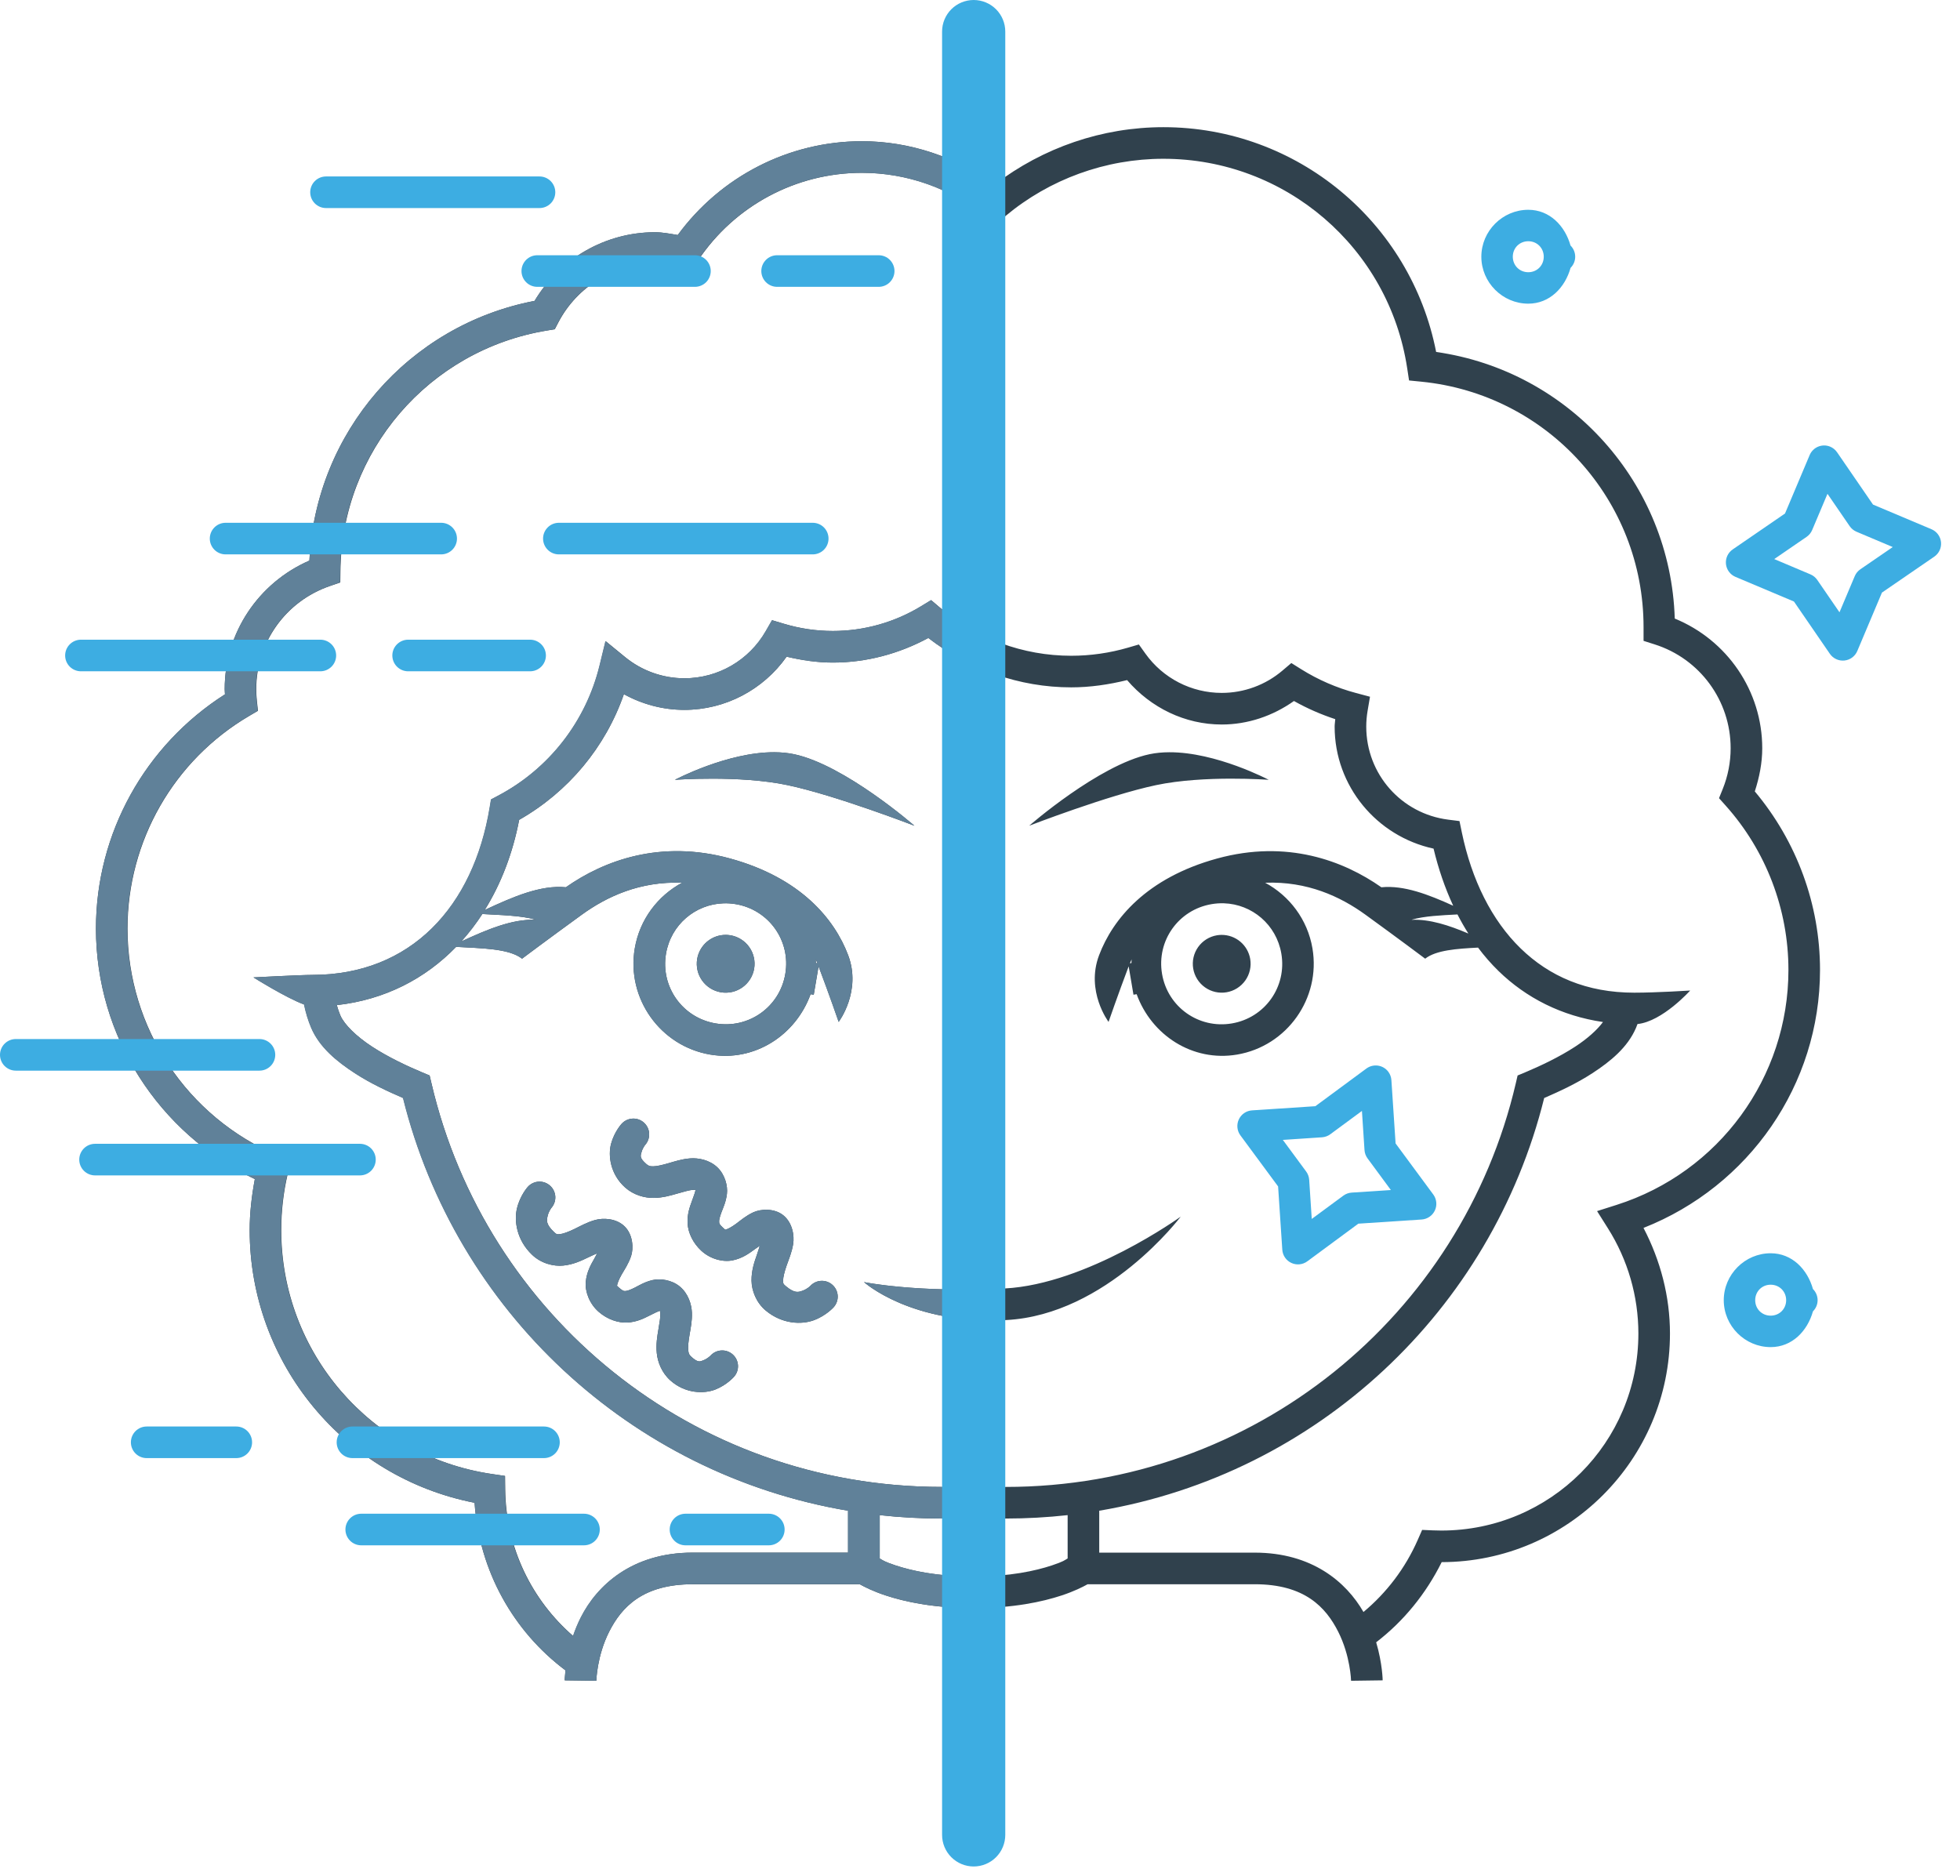 <svg width="164" height="157" viewBox="0 0 164 157" fill="none" xmlns="http://www.w3.org/2000/svg">
<path d="M97.349 10.642C92.23 10.642 87.275 12.348 83.223 15.445C79.983 13.126 76.121 11.818 72.118 11.818C66.007 11.818 60.303 14.762 56.71 19.666C56.078 19.562 55.447 19.434 54.804 19.433C50.653 19.434 46.843 21.641 44.729 25.178C34.181 27.203 26.397 36.202 25.888 46.91C21.627 48.764 18.8 52.96 18.8 57.664V57.665C18.8 57.81 18.819 57.956 18.823 58.101C12.134 62.363 8.029 69.73 8.028 77.7C8.028 86.701 13.252 94.822 21.322 98.666C21.059 100.073 20.891 101.497 20.891 102.93C20.891 114.099 28.843 123.63 39.709 125.75C40.098 131.481 42.983 136.531 47.315 139.773C47.258 140.284 47.252 140.608 47.252 140.608L49.897 140.644C49.897 140.644 49.941 138.57 50.973 136.533C52.005 134.496 53.775 132.567 57.956 132.567H71.938C72.351 132.798 73.06 133.156 74.092 133.499C75.729 134.042 78.171 134.565 81.472 134.565C84.773 134.565 87.213 134.042 88.85 133.499C89.882 133.156 90.592 132.798 91.004 132.567H104.989C109.17 132.567 110.937 134.496 111.969 136.533C113.001 138.57 113.048 140.644 113.048 140.644L115.693 140.608C115.693 140.608 115.677 139.209 115.149 137.424C117.432 135.673 119.306 133.383 120.631 130.717C131.167 130.701 139.733 122.127 139.732 111.587C139.732 108.495 138.941 105.477 137.517 102.75C146.352 99.267 152.288 90.765 152.287 81.162C152.287 75.687 150.338 70.408 146.831 66.224C147.21 65.055 147.453 63.844 147.453 62.611C147.453 57.813 144.515 53.556 140.132 51.76C139.788 40.455 131.339 31.04 120.167 29.451C118.042 18.586 108.511 10.642 97.349 10.642ZM97.349 13.286C107.557 13.286 116.214 20.728 117.746 30.821L117.901 31.837L118.923 31.938C129.49 32.985 137.521 41.851 137.522 52.469V53.626L138.444 53.919C142.239 55.121 144.809 58.631 144.809 62.611C144.809 63.782 144.583 64.941 144.145 66.027L143.836 66.79L144.385 67.404C147.771 71.187 149.643 76.085 149.644 81.162C149.644 90.154 143.832 98.1 135.263 100.825L133.632 101.343L134.545 102.79C136.206 105.424 137.088 108.473 137.089 111.587C137.089 120.708 129.723 128.074 120.602 128.074C120.367 128.074 120.133 128.069 119.899 128.059L118.995 128.02L118.631 128.848C117.583 131.238 116.011 133.286 114.086 134.89C112.648 132.382 109.778 129.922 104.989 129.922H91.977V126.415C110.231 123.334 124.795 109.652 129.208 91.88C130.48 91.327 131.897 90.679 133.236 89.807C134.768 88.81 136.188 87.641 136.886 86.021C136.932 85.913 136.972 85.801 137.015 85.69C139.105 85.477 141.423 82.886 141.423 82.886C141.423 82.886 138.615 83.066 136.749 83.066C132.758 83.066 129.64 81.699 127.233 79.356C124.825 77.012 123.141 73.641 122.312 69.632L122.121 68.706L121.183 68.588C117.25 68.092 114.319 64.768 114.319 60.804V60.803C114.319 60.363 114.356 59.924 114.43 59.49L114.632 58.301L113.466 57.991C111.843 57.559 110.294 56.887 108.87 55.996L108.05 55.482L107.312 56.109C105.893 57.318 104.09 57.981 102.226 57.981C99.69 57.981 97.313 56.758 95.84 54.693L95.294 53.929L94.393 54.192C92.847 54.643 91.244 54.873 89.633 54.873C85.607 54.873 81.713 53.443 78.644 50.838L77.915 50.219L77.099 50.717C74.869 52.078 72.307 52.799 69.694 52.799C68.311 52.799 66.937 52.597 65.612 52.2L64.607 51.899L64.085 52.809C62.686 55.253 60.091 56.757 57.276 56.757C55.462 56.757 53.705 56.129 52.302 54.979L50.676 53.647L50.179 55.689C49.038 60.372 45.944 64.34 41.68 66.587L41.097 66.894L40.99 67.543C39.63 75.852 34.397 81.579 26.142 81.579C25.129 81.579 21.216 81.788 21.216 81.788C21.216 81.788 23.954 83.506 25.45 84.053C25.597 84.747 25.793 85.41 26.056 86.021C26.754 87.641 28.174 88.81 29.706 89.807C31.044 90.678 32.463 91.325 33.734 91.878C38.147 109.652 52.712 123.335 70.968 126.416V129.922H57.956C52.881 129.922 49.957 132.683 48.612 135.337C48.345 135.866 48.131 136.392 47.959 136.897C44.523 133.914 42.33 129.543 42.275 124.633L42.262 123.504L41.145 123.34C31.018 121.841 23.534 113.167 23.534 102.93C23.534 101.349 23.715 99.774 24.075 98.235L24.329 97.149L23.301 96.716C15.645 93.494 10.671 86.006 10.671 77.699C10.672 70.383 14.542 63.619 20.849 59.912L21.585 59.48L21.494 58.632C21.46 58.31 21.442 57.987 21.442 57.663C21.442 53.767 23.907 50.312 27.591 49.043L28.473 48.739L28.486 47.806C28.589 37.774 35.872 29.286 45.771 27.659L46.422 27.551L46.727 26.967C48.302 23.959 51.41 22.078 54.805 22.077C55.542 22.078 56.276 22.168 56.992 22.345L57.894 22.567L58.409 21.795C61.468 17.212 66.611 14.462 72.121 14.462C75.878 14.462 79.521 15.745 82.449 18.098L83.294 18.777L84.125 18.082C87.835 14.983 92.516 13.286 97.351 13.286L97.349 13.286ZM77.685 53.386C81.111 56.026 85.291 57.517 89.633 57.517C91.212 57.517 92.776 57.286 94.308 56.91C96.29 59.223 99.15 60.626 102.226 60.626C104.406 60.626 106.503 59.911 108.27 58.659C109.371 59.279 110.526 59.783 111.726 60.178C111.713 60.387 111.674 60.593 111.674 60.803V60.803C111.674 65.766 115.18 69.975 119.951 71.012C120.356 72.701 120.903 74.305 121.596 75.792C119.519 74.848 117.469 74.059 115.584 74.246C112.421 72.024 107.688 70.234 101.841 71.839C95.934 73.46 93.107 76.906 91.965 79.928C90.822 82.949 92.757 85.51 92.757 85.51C92.757 85.51 93.549 83.218 94.438 80.866C94.438 80.862 94.438 80.859 94.438 80.855L94.621 81.933L94.842 83.237L95.106 83.192C96.348 86.623 99.788 88.876 103.508 88.246C107.688 87.538 110.526 83.541 109.818 79.36C109.407 76.931 107.885 74.957 105.862 73.866C109.38 73.731 112.15 75.018 114.248 76.538C116.968 78.51 119.25 80.221 119.25 80.221C120.156 79.508 121.893 79.386 123.672 79.294C124.196 79.992 124.765 80.648 125.384 81.25C127.694 83.499 130.656 85.013 134.127 85.521C133.648 86.176 132.812 86.924 131.791 87.588C130.473 88.447 128.9 89.194 127.608 89.734L126.983 89.995L126.831 90.653C122.308 110.055 104.985 124.424 84.146 124.424H78.788C57.949 124.424 40.629 110.055 36.105 90.653L35.95 89.995L35.325 89.734C34.032 89.194 32.461 88.447 31.142 87.588C29.824 86.73 28.808 85.731 28.483 84.975C28.371 84.717 28.272 84.422 28.183 84.107C32.205 83.659 35.587 81.895 38.169 79.232C40.295 79.358 42.591 79.361 43.684 80.221C43.684 80.221 45.967 78.51 48.686 76.538C50.785 75.017 53.556 73.73 57.075 73.866C55.051 74.956 53.527 76.931 53.116 79.361C52.408 83.542 55.248 87.537 59.429 88.245C63.148 88.875 66.585 86.624 67.828 83.193L68.092 83.237L68.313 81.934L68.496 80.854C68.496 80.858 68.496 80.861 68.496 80.865C69.385 83.217 70.177 85.51 70.177 85.51C70.177 85.51 72.113 82.948 70.97 79.927C69.827 76.905 67 73.459 61.093 71.838C55.245 70.234 50.513 72.023 47.35 74.245C45.23 74.035 42.902 75.056 40.562 76.146C41.935 73.936 42.911 71.377 43.441 68.605C47.551 66.266 50.662 62.53 52.204 58.088C53.747 58.939 55.484 59.401 57.266 59.401C60.691 59.401 63.868 57.715 65.821 54.95C67.089 55.249 68.379 55.443 69.684 55.443C72.485 55.443 75.22 54.711 77.676 53.385L77.685 53.386ZM64.798 62.947C60.861 62.928 56.469 65.254 56.469 65.254C56.469 65.254 61.862 64.847 65.896 65.699C69.93 66.55 76.511 69.096 76.511 69.096C76.511 69.096 70.681 64.006 66.444 63.111C65.914 62.999 65.361 62.949 64.798 62.947ZM97.828 62.947C97.266 62.949 96.713 62.999 96.183 63.111C91.945 64.006 86.116 69.096 86.116 69.096C86.116 69.096 92.696 66.55 96.73 65.699C100.764 64.847 106.158 65.254 106.158 65.254C106.158 65.254 101.765 62.928 97.828 62.947ZM102.407 75.586C104.767 75.662 106.804 77.376 107.215 79.802C107.684 82.574 105.842 85.17 103.07 85.639C100.298 86.109 97.701 84.264 97.232 81.492C96.762 78.72 98.608 76.126 101.38 75.657C101.726 75.598 102.07 75.575 102.407 75.586V75.586ZM60.538 75.588C60.875 75.577 61.218 75.6 61.565 75.658C64.337 76.127 66.18 78.721 65.71 81.493C65.241 84.264 62.647 86.107 59.875 85.638C57.103 85.169 55.258 82.574 55.727 79.802C56.138 77.377 58.178 75.664 60.538 75.588V75.588ZM40.353 76.483C41.934 76.578 43.61 76.604 44.825 76.959C44.825 76.962 44.825 76.964 44.825 76.968C42.866 76.885 40.741 77.787 38.6 78.779C39.241 78.069 39.827 77.301 40.359 76.484L40.353 76.483ZM121.952 76.52C122.234 77.071 122.538 77.604 122.864 78.118C121.232 77.424 119.628 76.904 118.123 76.968C118.123 76.965 118.123 76.963 118.123 76.959C119.175 76.652 120.574 76.591 121.957 76.519L121.952 76.52ZM60.729 78.23C60.156 78.227 59.601 78.429 59.163 78.797C58.724 79.166 58.431 79.679 58.335 80.244C58.228 80.876 58.376 81.525 58.748 82.048C59.119 82.571 59.683 82.925 60.315 83.032C60.628 83.085 60.949 83.076 61.258 83.005C61.568 82.934 61.861 82.803 62.12 82.619C62.378 82.435 62.599 82.202 62.767 81.933C62.936 81.664 63.05 81.365 63.103 81.051C63.21 80.419 63.062 79.77 62.69 79.248C62.319 78.725 61.755 78.371 61.123 78.264C60.993 78.242 60.861 78.23 60.729 78.23V78.23ZM102.214 78.23C102.082 78.23 101.95 78.242 101.82 78.264C101.188 78.371 100.624 78.725 100.253 79.247C99.881 79.77 99.733 80.419 99.84 81.051C99.893 81.365 100.007 81.664 100.176 81.933C100.345 82.202 100.565 82.435 100.824 82.619C101.082 82.803 101.375 82.934 101.685 83.005C101.994 83.076 102.315 83.085 102.628 83.032C102.941 82.979 103.241 82.865 103.51 82.696C103.779 82.527 104.012 82.307 104.196 82.048C104.38 81.789 104.511 81.497 104.582 81.187C104.653 80.877 104.662 80.557 104.609 80.244C104.513 79.679 104.22 79.166 103.781 78.797C103.342 78.428 102.787 78.227 102.214 78.23ZM68.256 80.274C68.306 80.386 68.355 80.497 68.4 80.607L68.273 80.586C68.273 80.481 68.26 80.378 68.256 80.274ZM94.686 80.278C94.686 80.38 94.671 80.482 94.669 80.585L94.544 80.606C94.589 80.497 94.635 80.388 94.686 80.278ZM52.959 93.603C52.779 93.608 52.601 93.65 52.438 93.726C52.275 93.802 52.128 93.91 52.008 94.045C52.008 94.045 51.405 94.698 51.133 95.7C50.861 96.701 51.07 98.269 52.316 99.375C53.03 100.008 53.943 100.25 54.705 100.24C55.466 100.229 56.115 100.038 56.667 99.878C57.22 99.719 57.686 99.589 57.946 99.568C58.195 99.548 58.148 99.555 58.193 99.602C58.176 99.718 58.06 100.061 57.888 100.524C57.714 100.993 57.49 101.61 57.535 102.386C57.58 103.161 57.982 104.02 58.689 104.668C59.436 105.354 60.483 105.63 61.302 105.464C62.122 105.297 62.687 104.878 63.148 104.539C63.346 104.394 63.418 104.355 63.575 104.242C63.494 104.495 63.444 104.68 63.322 105.027C63.113 105.622 62.874 106.324 62.883 107.163C62.896 108.002 63.275 109.003 64.078 109.67C65.452 110.811 67.068 110.854 68.096 110.476C69.124 110.097 69.749 109.394 69.749 109.394C69.866 109.265 69.957 109.115 70.016 108.952C70.075 108.788 70.102 108.615 70.094 108.441C70.086 108.267 70.043 108.097 69.97 107.94C69.896 107.782 69.792 107.641 69.663 107.524C69.404 107.288 69.062 107.164 68.712 107.18C68.362 107.196 68.032 107.351 67.796 107.61C67.796 107.61 67.55 107.859 67.182 107.994C66.813 108.13 66.504 108.247 65.767 107.635C65.515 107.426 65.529 107.393 65.526 107.137C65.526 106.881 65.635 106.426 65.818 105.902C66.001 105.379 66.252 104.807 66.366 104.103C66.48 103.398 66.309 102.307 65.534 101.688C64.787 101.091 63.651 101.155 63.022 101.45C62.391 101.746 61.967 102.127 61.583 102.409C61.199 102.691 60.881 102.849 60.775 102.871C60.669 102.892 60.748 102.967 60.478 102.718C60.166 102.433 60.181 102.362 60.173 102.231C60.16 102.099 60.223 101.83 60.367 101.443C60.511 101.056 60.742 100.581 60.824 99.909C60.906 99.237 60.66 98.288 60.029 97.686C59.363 97.051 58.436 96.879 57.735 96.934C57.035 96.99 56.453 97.187 55.933 97.337C55.414 97.487 54.966 97.592 54.67 97.596C54.375 97.6 54.27 97.572 54.069 97.394C53.485 96.876 53.596 96.714 53.684 96.392C53.771 96.07 53.984 95.803 53.984 95.803C54.099 95.674 54.188 95.523 54.245 95.359C54.302 95.195 54.327 95.021 54.316 94.847C54.306 94.674 54.262 94.504 54.187 94.348C54.111 94.192 54.005 94.052 53.875 93.936C53.623 93.712 53.295 93.593 52.958 93.603H52.959ZM45.12 98.878C45.11 98.878 45.101 98.878 45.091 98.879C44.911 98.886 44.735 98.93 44.573 99.007C44.411 99.085 44.267 99.195 44.149 99.33C44.149 99.33 43.519 100.032 43.26 101.097C43.001 102.162 43.228 103.762 44.518 104.996C45.272 105.718 46.309 105.988 47.144 105.9C47.979 105.813 48.647 105.493 49.215 105.218C49.545 105.058 49.725 104.987 49.967 104.877C49.873 105.046 49.843 105.122 49.721 105.335C49.437 105.832 49.086 106.441 49.013 107.274C48.942 108.106 49.337 109.117 50.103 109.781C50.828 110.409 51.724 110.71 52.5 110.667C53.275 110.624 53.863 110.331 54.31 110.104C54.752 109.88 55.081 109.722 55.193 109.694C55.246 109.735 55.243 109.687 55.253 109.939C55.266 110.199 55.188 110.675 55.092 111.242C54.997 111.809 54.879 112.475 54.956 113.233C55.032 113.991 55.376 114.871 56.086 115.508C57.327 116.621 58.908 116.652 59.872 116.268C60.836 115.883 61.416 115.207 61.416 115.207C61.532 115.077 61.621 114.926 61.678 114.762C61.736 114.598 61.76 114.424 61.75 114.251C61.74 114.078 61.696 113.908 61.621 113.751C61.545 113.595 61.44 113.455 61.31 113.339C61.049 113.106 60.705 112.986 60.355 113.006C60.005 113.026 59.677 113.184 59.444 113.445C59.444 113.445 59.204 113.686 58.894 113.809C58.584 113.933 58.434 114.062 57.853 113.541C57.653 113.361 57.617 113.261 57.587 112.968C57.557 112.674 57.608 112.218 57.698 111.684C57.788 111.151 57.919 110.55 57.894 109.848C57.87 109.146 57.591 108.245 56.884 107.656C56.214 107.097 55.244 106.961 54.586 107.118C53.928 107.276 53.483 107.559 53.114 107.746C52.746 107.933 52.484 108.02 52.352 108.028C52.22 108.036 52.153 108.059 51.833 107.783C51.555 107.542 51.638 107.612 51.647 107.504C51.661 107.396 51.781 107.063 52.017 106.649C52.254 106.235 52.583 105.769 52.805 105.11C53.026 104.45 52.958 103.316 52.28 102.641V102.639C51.577 101.939 50.475 101.898 49.788 102.091C49.102 102.285 48.562 102.598 48.063 102.84C47.564 103.082 47.125 103.242 46.87 103.269C46.616 103.295 46.583 103.312 46.346 103.085C45.654 102.423 45.737 102.104 45.83 101.722C45.922 101.34 46.142 101.069 46.142 101.069C46.372 100.804 46.487 100.459 46.463 100.109C46.439 99.76 46.277 99.434 46.012 99.204C45.766 98.989 45.448 98.873 45.12 98.878V98.878ZM98.795 101.806C98.795 101.806 90.971 107.46 84.062 107.817C76.682 108.198 72.292 107.284 72.292 107.284C72.292 107.284 76.254 110.869 84.199 110.459C92.614 110.024 98.795 101.806 98.795 101.806ZM89.333 126.784V130.408C89.098 130.546 88.981 130.67 88.019 130.989C86.645 131.445 84.495 131.922 81.472 131.922C78.45 131.922 76.3 131.445 74.927 130.989C73.966 130.67 73.848 130.549 73.612 130.411V126.784C75.312 126.972 77.041 127.069 78.792 127.069H84.15C85.903 127.069 87.632 126.971 89.333 126.784Z" fill="#30414D"/>
<path d="M72.118 11.818C66.007 11.818 60.303 14.762 56.71 19.666C56.078 19.561 55.447 19.433 54.804 19.433C50.653 19.433 46.843 21.641 44.729 25.177C34.181 27.202 26.397 36.201 25.888 46.91C21.627 48.764 18.8 52.959 18.8 57.663V57.664C18.8 57.81 18.819 57.955 18.823 58.101C12.134 62.362 8.029 69.73 8.028 77.699C8.028 86.701 13.252 94.821 21.322 98.665C21.059 100.073 20.891 101.496 20.891 102.929C20.891 114.099 28.843 123.629 39.709 125.75C40.098 131.481 42.983 136.531 47.315 139.772C47.258 140.284 47.252 140.607 47.252 140.607L49.897 140.643C49.897 140.643 49.941 138.569 50.973 136.532C52.005 134.496 53.775 132.566 57.956 132.566H71.938C72.351 132.797 73.06 133.156 74.092 133.498C75.575 133.99 77.726 134.462 80.57 134.547V131.904C78.018 131.82 76.154 131.397 74.921 130.988C73.961 130.669 73.842 130.548 73.606 130.41V126.783C75.306 126.971 77.035 127.068 78.787 127.068H80.579V124.424H78.781C57.942 124.424 40.622 110.055 36.099 90.653L35.944 89.995L35.318 89.734C34.026 89.194 32.454 88.446 31.136 87.588C29.817 86.73 28.802 85.731 28.476 84.975C28.365 84.717 28.265 84.422 28.176 84.107C32.199 83.659 35.58 81.894 38.162 79.232C40.288 79.357 42.585 79.361 43.678 80.221C43.678 80.221 45.96 78.51 48.68 76.538C50.778 75.017 53.55 73.73 57.069 73.866C55.044 74.956 53.52 76.93 53.109 79.361C52.401 83.542 55.242 87.537 59.423 88.245C63.142 88.874 66.579 86.624 67.821 83.193L68.085 83.237L68.307 81.934L68.489 80.854C68.489 80.858 68.489 80.861 68.489 80.865C69.379 83.217 70.17 85.51 70.17 85.51C70.17 85.51 72.106 82.948 70.963 79.927C69.82 76.905 66.993 73.459 61.086 71.838C55.238 70.234 50.507 72.023 47.343 74.245C45.224 74.035 42.895 75.056 40.555 76.146C41.928 73.936 42.905 71.377 43.434 68.604C47.545 66.265 50.655 62.53 52.198 58.088C53.74 58.939 55.478 59.401 57.26 59.401C60.685 59.401 63.861 57.715 65.814 54.95C67.082 55.249 68.373 55.443 69.678 55.443C72.478 55.443 75.214 54.711 77.67 53.385C78.629 54.124 79.649 54.77 80.714 55.322V52.35C79.984 51.901 79.282 51.398 78.621 50.837L77.893 50.218L77.077 50.716C74.847 52.078 72.285 52.799 69.672 52.799C68.289 52.799 66.914 52.596 65.59 52.199L64.585 51.898L64.063 52.809C62.664 55.252 60.069 56.757 57.254 56.757C55.439 56.757 53.683 56.128 52.28 54.978L50.654 53.647L50.157 55.688C49.016 60.372 45.922 64.339 41.657 66.587L41.075 66.894L40.968 67.543C39.608 75.851 34.375 81.579 26.12 81.579C25.107 81.579 21.194 81.787 21.194 81.787C21.194 81.787 23.932 83.505 25.428 84.053C25.575 84.747 25.771 85.409 26.034 86.02C26.732 87.64 28.152 88.81 29.683 89.806C31.022 90.678 32.44 91.324 33.712 91.877C38.124 109.651 52.69 123.335 70.945 126.415V129.921H57.934C52.859 129.921 49.935 132.682 48.59 135.336C48.322 135.865 48.109 136.391 47.937 136.896C44.501 133.913 42.307 129.543 42.253 124.632L42.239 123.504L41.123 123.339C30.995 121.84 23.512 113.167 23.512 102.929C23.512 101.349 23.693 99.773 24.053 98.234L24.307 97.148L23.279 96.715C15.623 93.493 10.649 86.005 10.649 77.699C10.649 70.383 14.52 63.618 20.827 59.912L21.563 59.48L21.472 58.631C21.437 58.31 21.42 57.986 21.42 57.663C21.42 53.767 23.885 50.311 27.569 49.042L28.451 48.738L28.464 47.806C28.567 37.774 35.849 29.285 45.749 27.658L46.4 27.551L46.705 26.967C48.28 23.959 51.388 22.077 54.783 22.077C55.52 22.077 56.254 22.167 56.969 22.344L57.871 22.567L58.386 21.795C61.446 17.212 66.588 14.461 72.099 14.461C75.182 14.462 78.189 15.328 80.787 16.939V13.968C78.113 12.579 75.144 11.818 72.093 11.817L72.118 11.818ZM64.798 62.946C60.861 62.928 56.469 65.254 56.469 65.254C56.469 65.254 61.862 64.847 65.896 65.698C69.93 66.55 76.511 69.096 76.511 69.096C76.511 69.096 70.681 64.006 66.444 63.111C65.914 62.999 65.361 62.949 64.798 62.946ZM60.538 75.587C60.875 75.577 61.218 75.599 61.565 75.658C64.337 76.127 66.18 78.721 65.71 81.492C65.241 84.264 62.647 86.107 59.875 85.638C57.103 85.168 55.258 82.574 55.727 79.802C56.138 77.377 58.178 75.663 60.538 75.587ZM40.353 76.483C41.934 76.578 43.61 76.604 44.825 76.959C44.825 76.961 44.825 76.964 44.825 76.968C42.866 76.885 40.741 77.786 38.6 78.778C39.241 78.069 39.827 77.301 40.359 76.483L40.353 76.483ZM60.729 78.229C60.156 78.227 59.601 78.428 59.163 78.797C58.724 79.166 58.431 79.679 58.335 80.243C58.228 80.876 58.376 81.525 58.748 82.048C59.119 82.57 59.683 82.924 60.315 83.032C60.628 83.085 60.949 83.076 61.258 83.005C61.568 82.934 61.861 82.803 62.12 82.619C62.378 82.435 62.599 82.202 62.767 81.933C62.936 81.664 63.05 81.364 63.103 81.051C63.21 80.419 63.062 79.77 62.69 79.247C62.319 78.724 61.755 78.371 61.123 78.263C60.993 78.241 60.861 78.23 60.729 78.229ZM68.256 80.273C68.306 80.385 68.355 80.496 68.4 80.607L68.273 80.586C68.273 80.481 68.26 80.378 68.256 80.273ZM52.986 93.601C52.977 93.601 52.968 93.602 52.958 93.602C52.778 93.607 52.601 93.649 52.437 93.725C52.274 93.801 52.128 93.909 52.008 94.044C52.008 94.044 51.405 94.697 51.133 95.699C50.86 96.701 51.068 98.268 52.315 99.374C53.03 100.007 53.942 100.249 54.704 100.239C55.466 100.228 56.114 100.037 56.667 99.877C57.219 99.718 57.686 99.588 57.945 99.567C58.194 99.547 58.147 99.554 58.193 99.601C58.177 99.717 58.059 100.06 57.888 100.523C57.713 100.993 57.489 101.609 57.535 102.385C57.58 103.16 57.982 104.019 58.688 104.667C59.436 105.353 60.483 105.629 61.302 105.463C62.121 105.296 62.686 104.878 63.148 104.538C63.345 104.393 63.417 104.354 63.574 104.241C63.493 104.494 63.443 104.679 63.322 105.026C63.113 105.621 62.874 106.323 62.882 107.162C62.895 108.001 63.275 109.002 64.078 109.669C65.451 110.81 67.068 110.853 68.096 110.475C69.124 110.097 69.749 109.393 69.749 109.393C69.866 109.264 69.957 109.114 70.016 108.951C70.075 108.787 70.102 108.614 70.094 108.44C70.086 108.267 70.044 108.096 69.97 107.939C69.896 107.782 69.792 107.64 69.664 107.523C69.405 107.287 69.063 107.163 68.713 107.179C68.362 107.195 68.033 107.35 67.796 107.609C67.796 107.609 67.551 107.858 67.182 107.993C66.814 108.129 66.504 108.246 65.767 107.634C65.516 107.425 65.529 107.392 65.527 107.136C65.527 106.88 65.635 106.425 65.819 105.901C66.002 105.378 66.252 104.806 66.367 104.102C66.482 103.398 66.31 102.306 65.535 101.687C64.788 101.09 63.652 101.154 63.022 101.449C62.392 101.745 61.968 102.126 61.584 102.408C61.2 102.69 60.882 102.848 60.776 102.87C60.67 102.891 60.749 102.966 60.479 102.717C60.167 102.432 60.182 102.361 60.174 102.23C60.16 102.098 60.224 101.829 60.368 101.442C60.512 101.055 60.743 100.58 60.825 99.908C60.907 99.236 60.661 98.287 60.03 97.685C59.364 97.05 58.436 96.878 57.736 96.933C57.036 96.989 56.453 97.186 55.934 97.336C55.414 97.487 54.966 97.591 54.671 97.595C54.376 97.599 54.271 97.571 54.07 97.393C53.486 96.875 53.597 96.713 53.684 96.391C53.772 96.069 53.984 95.803 53.984 95.803C54.1 95.673 54.189 95.522 54.246 95.358C54.303 95.194 54.327 95.02 54.317 94.847C54.307 94.673 54.263 94.503 54.187 94.347C54.112 94.191 54.006 94.051 53.876 93.935C53.631 93.718 53.314 93.598 52.986 93.601H52.986ZM45.12 98.877C45.11 98.877 45.101 98.877 45.091 98.878C44.911 98.885 44.735 98.929 44.573 99.007C44.411 99.084 44.267 99.194 44.149 99.329C44.149 99.329 43.519 100.032 43.26 101.096C43.001 102.161 43.228 103.761 44.518 104.995C45.272 105.717 46.309 105.987 47.144 105.899C47.979 105.812 48.647 105.492 49.215 105.217C49.545 105.057 49.725 104.986 49.967 104.876C49.873 105.045 49.843 105.121 49.721 105.334C49.437 105.831 49.086 106.44 49.013 107.273C48.942 108.105 49.337 109.116 50.103 109.78C50.828 110.408 51.724 110.709 52.5 110.666C53.275 110.623 53.863 110.33 54.31 110.103C54.752 109.879 55.081 109.721 55.193 109.693C55.246 109.734 55.243 109.686 55.253 109.938C55.266 110.198 55.188 110.674 55.092 111.241C54.997 111.808 54.879 112.474 54.956 113.232C55.032 113.99 55.376 114.87 56.086 115.507C57.327 116.62 58.908 116.651 59.872 116.267C60.836 115.882 61.416 115.206 61.416 115.206C61.532 115.076 61.621 114.925 61.678 114.761C61.736 114.597 61.76 114.423 61.75 114.25C61.74 114.077 61.696 113.907 61.621 113.75C61.545 113.594 61.44 113.454 61.31 113.338C61.049 113.105 60.705 112.985 60.355 113.005C60.005 113.025 59.677 113.183 59.444 113.444C59.444 113.444 59.204 113.685 58.894 113.808C58.584 113.932 58.434 114.061 57.853 113.54C57.653 113.36 57.617 113.26 57.587 112.967C57.557 112.673 57.608 112.217 57.698 111.683C57.788 111.15 57.919 110.549 57.894 109.847C57.87 109.145 57.591 108.244 56.884 107.655C56.214 107.096 55.244 106.96 54.586 107.118C53.928 107.275 53.483 107.558 53.114 107.745C52.746 107.932 52.484 108.02 52.352 108.027C52.22 108.035 52.153 108.058 51.833 107.782C51.555 107.541 51.638 107.611 51.647 107.503C51.661 107.395 51.781 107.062 52.017 106.648C52.254 106.234 52.583 105.768 52.805 105.109C53.026 104.449 52.958 103.315 52.28 102.64V102.638C51.577 101.938 50.475 101.897 49.788 102.09C49.102 102.284 48.562 102.597 48.063 102.839C47.564 103.081 47.125 103.241 46.87 103.268C46.616 103.294 46.583 103.311 46.346 103.084C45.654 102.422 45.737 102.103 45.83 101.721C45.922 101.339 46.142 101.068 46.142 101.068C46.372 100.803 46.487 100.458 46.463 100.108C46.439 99.759 46.277 99.433 46.012 99.203C45.766 98.988 45.448 98.871 45.12 98.877V98.877ZM72.292 107.283C72.292 107.283 75.065 109.789 80.618 110.37V107.906C75.339 107.914 72.287 107.283 72.287 107.283H72.292Z" fill="#608199"/>
<path d="M81.471 0C80.77 0 80.097 0.279 79.601 0.774C79.105 1.27 78.827 1.943 78.827 2.644V153.539C78.827 154.241 79.105 154.913 79.601 155.409C80.097 155.905 80.77 156.184 81.471 156.184C82.172 156.184 82.845 155.905 83.341 155.409C83.837 154.913 84.115 154.241 84.115 153.539V2.644C84.115 1.943 83.837 1.27 83.341 0.774C82.845 0.279 82.172 0 81.471 0Z" fill="#3DADE2"/>
<path d="M12.273 119.368C11.923 119.368 11.586 119.507 11.338 119.755C11.091 120.003 10.951 120.34 10.951 120.69C10.951 121.041 11.091 121.377 11.338 121.625C11.586 121.873 11.923 122.012 12.273 122.012H19.77C20.12 122.012 20.457 121.873 20.705 121.625C20.953 121.377 21.092 121.041 21.092 120.69C21.092 120.34 20.953 120.003 20.705 119.755C20.457 119.507 20.12 119.368 19.77 119.368H12.273ZM29.492 119.368C29.141 119.368 28.805 119.507 28.557 119.755C28.309 120.003 28.17 120.34 28.17 120.69C28.17 121.041 28.309 121.377 28.557 121.625C28.805 121.873 29.141 122.012 29.492 122.012H45.515C45.866 122.012 46.202 121.873 46.45 121.625C46.698 121.377 46.837 121.041 46.837 120.69C46.837 120.34 46.698 120.003 46.45 119.755C46.202 119.507 45.866 119.368 45.515 119.368H29.492Z" fill="#3DADE2"/>
<path d="M7.953 95.712C7.603 95.712 7.267 95.851 7.019 96.099C6.771 96.347 6.631 96.683 6.631 97.034C6.631 97.385 6.771 97.721 7.019 97.969C7.267 98.217 7.603 98.356 7.953 98.356H30.117C30.468 98.356 30.804 98.217 31.052 97.969C31.3 97.721 31.439 97.385 31.439 97.034C31.439 96.683 31.3 96.347 31.052 96.099C30.804 95.851 30.468 95.712 30.117 95.712H7.953Z" fill="#3DADE2"/>
<path d="M30.225 126.666C29.875 126.666 29.538 126.805 29.291 127.053C29.043 127.301 28.903 127.637 28.903 127.988C28.903 128.339 29.043 128.675 29.291 128.923C29.538 129.171 29.875 129.31 30.225 129.31H48.864C49.215 129.31 49.551 129.171 49.799 128.923C50.047 128.675 50.186 128.339 50.186 127.988C50.186 127.637 50.047 127.301 49.799 127.053C49.551 126.805 49.215 126.666 48.864 126.666H30.225ZM57.357 126.666C57.007 126.666 56.67 126.805 56.422 127.053C56.174 127.301 56.035 127.637 56.035 127.988C56.035 128.339 56.174 128.675 56.422 128.923C56.67 129.171 57.007 129.31 57.357 129.31H64.329C64.68 129.31 65.016 129.171 65.264 128.923C65.512 128.675 65.652 128.339 65.652 127.988C65.652 127.637 65.512 127.301 65.264 127.053C65.016 126.805 64.68 126.666 64.329 126.666H57.357Z" fill="#3DADE2"/>
<path d="M1.322 86.945C0.971 86.945 0.635 87.085 0.387 87.333C0.139 87.581 0 87.917 0 88.267C0 88.618 0.139 88.954 0.387 89.202C0.635 89.45 0.971 89.59 1.322 89.59H21.709C22.06 89.59 22.396 89.45 22.644 89.202C22.892 88.954 23.031 88.618 23.031 88.267C23.031 87.917 22.892 87.581 22.644 87.333C22.396 87.085 22.06 86.945 21.709 86.945H1.322Z" fill="#3DADE2"/>
<path d="M6.773 53.528C6.423 53.528 6.086 53.668 5.838 53.916C5.59 54.163 5.451 54.5 5.451 54.85C5.451 55.201 5.59 55.537 5.838 55.785C6.086 56.033 6.423 56.173 6.773 56.173H26.804C27.155 56.173 27.491 56.033 27.739 55.785C27.987 55.537 28.126 55.201 28.126 54.85C28.126 54.5 27.987 54.163 27.739 53.916C27.491 53.668 27.155 53.528 26.804 53.528H6.773ZM34.151 53.528C33.8 53.528 33.464 53.668 33.216 53.916C32.968 54.163 32.828 54.5 32.828 54.85C32.828 55.201 32.968 55.537 33.216 55.785C33.464 56.033 33.8 56.173 34.151 56.173H44.356C44.706 56.173 45.043 56.033 45.291 55.785C45.539 55.537 45.678 55.201 45.678 54.85C45.678 54.5 45.539 54.163 45.291 53.916C45.043 53.668 44.706 53.528 44.356 53.528H34.151Z" fill="#3DADE2"/>
<path d="M18.876 43.746C18.526 43.746 18.189 43.885 17.942 44.133C17.694 44.381 17.554 44.718 17.554 45.068C17.554 45.419 17.694 45.755 17.942 46.003C18.189 46.251 18.526 46.39 18.876 46.39H36.913C37.264 46.39 37.6 46.251 37.848 46.003C38.096 45.755 38.236 45.419 38.236 45.068C38.236 44.718 38.096 44.381 37.848 44.133C37.6 43.885 37.264 43.746 36.913 43.746H18.876ZM46.762 43.746C46.412 43.746 46.075 43.885 45.828 44.133C45.58 44.381 45.44 44.718 45.44 45.068C45.44 45.419 45.58 45.755 45.828 46.003C46.075 46.251 46.412 46.39 46.762 46.39H68.004C68.355 46.39 68.691 46.251 68.939 46.003C69.187 45.755 69.326 45.419 69.326 45.068C69.326 44.718 69.187 44.381 68.939 44.133C68.691 43.885 68.355 43.746 68.004 43.746H46.762Z" fill="#3DADE2"/>
<path d="M27.279 14.766C26.928 14.766 26.592 14.905 26.344 15.153C26.096 15.401 25.957 15.737 25.957 16.088C25.957 16.438 26.096 16.775 26.344 17.023C26.592 17.271 26.928 17.41 27.279 17.41H45.141C45.492 17.41 45.828 17.271 46.076 17.023C46.324 16.775 46.463 16.438 46.463 16.088C46.463 15.737 46.324 15.401 46.076 15.153C45.828 14.905 45.492 14.766 45.141 14.766H27.279Z" fill="#3DADE2"/>
<path d="M44.957 21.358C44.607 21.358 44.27 21.498 44.022 21.746C43.775 21.994 43.635 22.33 43.635 22.68C43.635 23.031 43.775 23.367 44.022 23.615C44.27 23.863 44.607 24.003 44.957 24.003H58.148C58.498 24.003 58.835 23.863 59.083 23.615C59.331 23.367 59.47 23.031 59.47 22.68C59.47 22.33 59.331 21.994 59.083 21.746C58.835 21.498 58.498 21.358 58.148 21.358H44.957ZM65.024 21.358C64.674 21.358 64.337 21.498 64.089 21.746C63.842 21.994 63.702 22.33 63.702 22.68C63.702 23.031 63.842 23.367 64.089 23.615C64.337 23.863 64.674 24.003 65.024 24.003H73.522C73.873 24.003 74.21 23.863 74.457 23.615C74.705 23.367 74.845 23.031 74.845 22.68C74.845 22.33 74.705 21.994 74.457 21.746C74.21 21.498 73.873 21.358 73.522 21.358H65.024Z" fill="#3DADE2"/>
<path d="M116.157 89.672C115.947 89.398 115.638 89.218 115.296 89.169C114.954 89.121 114.607 89.209 114.329 89.414L110.061 92.565L104.765 92.914C104.529 92.929 104.302 93.007 104.106 93.141C103.911 93.274 103.756 93.458 103.656 93.672C103.556 93.886 103.516 94.124 103.54 94.359C103.564 94.594 103.65 94.819 103.791 95.009L106.943 99.279L107.294 104.574C107.309 104.809 107.388 105.036 107.521 105.231C107.655 105.426 107.838 105.581 108.052 105.68C108.266 105.78 108.503 105.82 108.738 105.796C108.973 105.772 109.197 105.686 109.387 105.546L113.656 102.395L118.952 102.047C119.188 102.032 119.415 101.953 119.61 101.82C119.805 101.686 119.961 101.503 120.061 101.288C120.161 101.074 120.201 100.837 120.177 100.601C120.153 100.366 120.067 100.142 119.926 99.952L116.774 95.681L116.423 90.387C116.407 90.127 116.314 89.879 116.157 89.672ZM113.958 92.961L114.173 96.24C114.19 96.491 114.279 96.731 114.428 96.933L116.379 99.58L113.101 99.795C112.849 99.811 112.608 99.899 112.405 100.048L109.759 101.999L109.544 98.721C109.527 98.47 109.438 98.229 109.288 98.027L107.339 95.383L110.618 95.167C110.868 95.15 111.109 95.062 111.311 94.912L113.958 92.961Z" fill="#3DADE2"/>
<path d="M148.158 104.871C146.005 104.871 144.233 106.646 144.233 108.799C144.233 110.952 146.005 112.724 148.158 112.724C149.949 112.724 151.232 111.383 151.696 109.731C151.819 109.609 151.917 109.464 151.984 109.304C152.051 109.144 152.085 108.972 152.086 108.799C152.086 108.625 152.051 108.453 151.984 108.292C151.917 108.132 151.819 107.986 151.696 107.864C151.231 106.213 149.948 104.871 148.158 104.871ZM148.158 107.502C148.889 107.502 149.454 108.068 149.454 108.799C149.454 109.53 148.889 110.092 148.158 110.092C147.427 110.092 146.864 109.53 146.864 108.799C146.864 108.068 147.427 107.502 148.158 107.502Z" fill="#3DADE2"/>
<path d="M153.123 37.37C152.802 37.242 152.444 37.244 152.126 37.377C151.807 37.51 151.554 37.763 151.42 38.081L149.358 42.97L144.983 45.974C144.788 46.107 144.632 46.291 144.532 46.505C144.433 46.719 144.393 46.957 144.416 47.192C144.44 47.427 144.527 47.652 144.667 47.842C144.808 48.032 144.997 48.181 145.215 48.273L150.106 50.335L153.11 54.708C153.244 54.903 153.428 55.058 153.642 55.157C153.856 55.256 154.093 55.296 154.328 55.272C154.562 55.248 154.787 55.162 154.976 55.022C155.166 54.882 155.315 54.693 155.407 54.475L157.469 49.587L161.844 46.583C162.039 46.45 162.195 46.266 162.295 46.052C162.394 45.837 162.434 45.6 162.411 45.365C162.387 45.13 162.3 44.905 162.16 44.715C162.019 44.525 161.83 44.376 161.612 44.284L156.721 42.222L153.717 37.849C153.57 37.634 153.364 37.468 153.123 37.37ZM152.911 41.321L154.77 44.03C154.913 44.237 155.112 44.399 155.344 44.496L158.373 45.776L155.664 47.635C155.456 47.777 155.293 47.976 155.195 48.207L153.916 51.236L152.057 48.527C151.914 48.32 151.715 48.158 151.483 48.061L148.457 46.782L151.166 44.923C151.373 44.78 151.535 44.581 151.632 44.349L152.911 41.321Z" fill="#3DADE2"/>
<path d="M127.877 17.555C125.724 17.555 123.949 19.329 123.949 21.482C123.949 23.635 125.724 25.41 127.877 25.41C129.668 25.41 130.951 24.067 131.415 22.415C131.537 22.292 131.635 22.147 131.701 21.987C131.768 21.827 131.802 21.656 131.802 21.482C131.802 21.308 131.767 21.136 131.701 20.976C131.634 20.816 131.536 20.67 131.412 20.547C130.947 18.897 129.667 17.555 127.877 17.555ZM127.877 20.186C128.608 20.186 129.171 20.751 129.171 21.482C129.171 22.213 128.608 22.779 127.877 22.779C127.146 22.779 126.581 22.213 126.581 21.482C126.581 20.751 127.146 20.186 127.877 20.186Z" fill="#3DADE2"/>
</svg>
